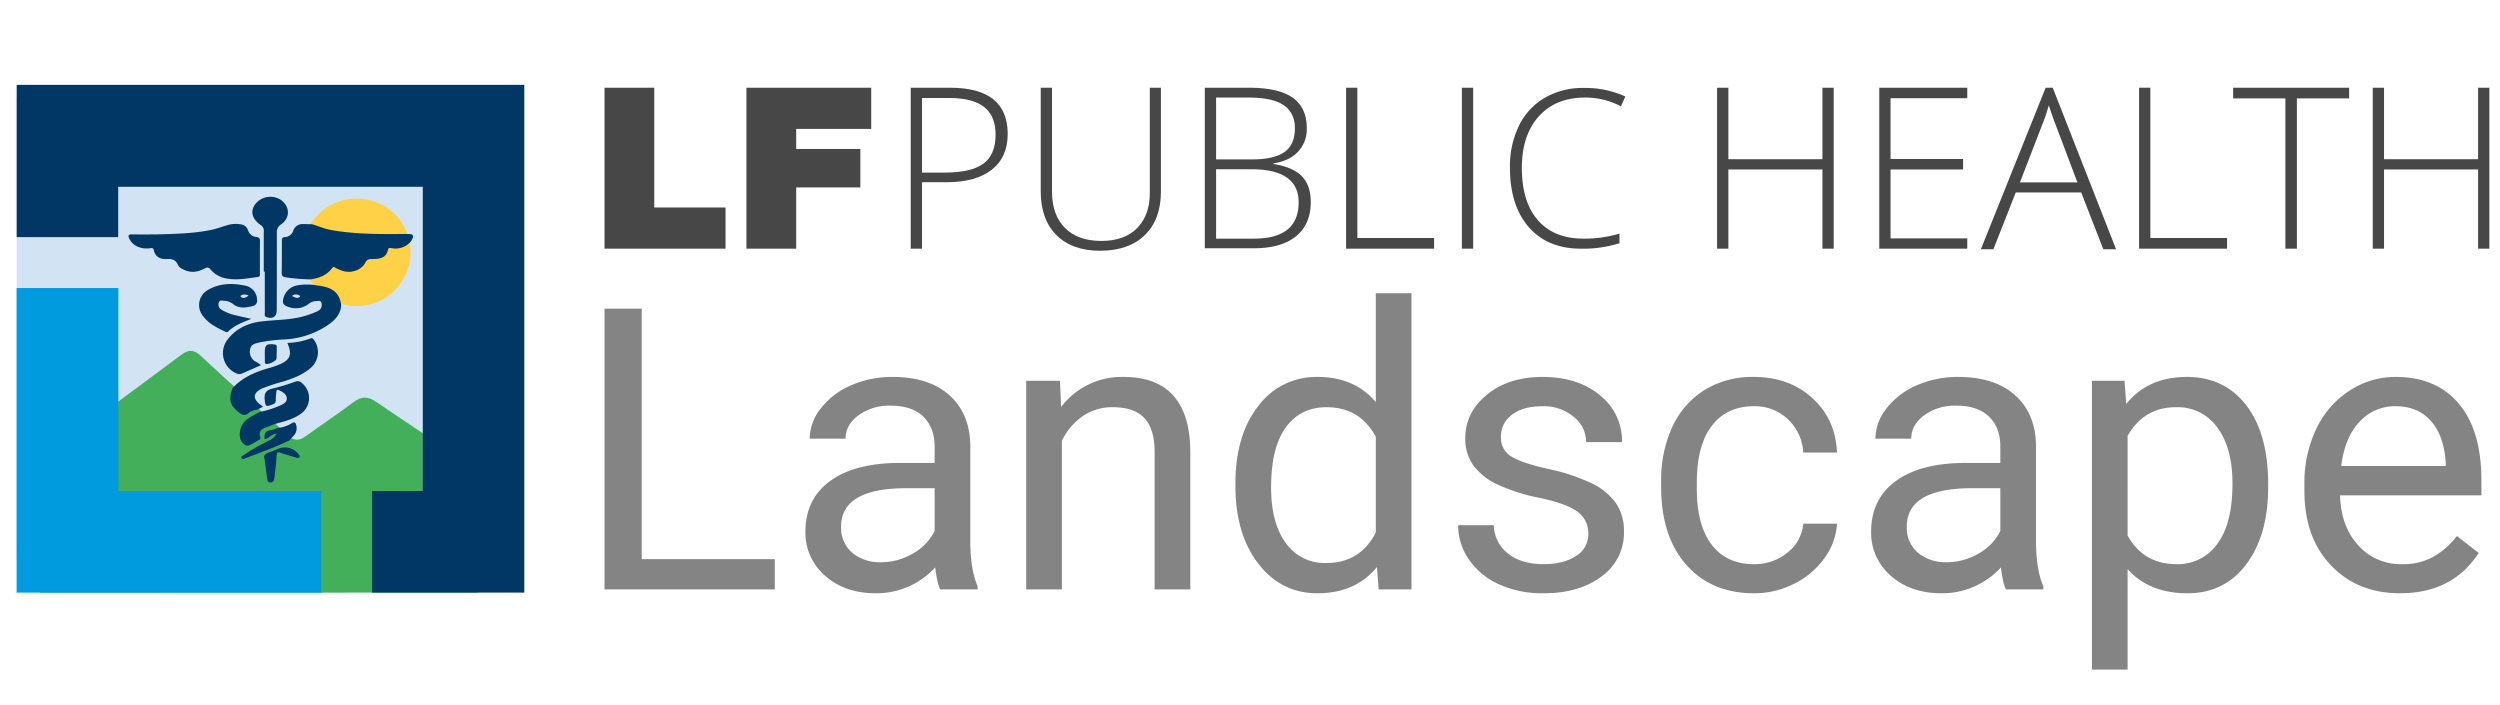 <svg id="Layer_1" data-name="Layer 1" xmlns="http://www.w3.org/2000/svg" xmlns:xlink="http://www.w3.org/1999/xlink" viewBox="0 0 941.051 265.263"><defs><style>.cls-1{fill:none;}.cls-2{fill:#fc0;}.cls-3{fill:#d2e4f4;}.cls-4{fill:#fed147;}.cls-5{clip-path:url(#clip-path);}.cls-6{fill:#43af5a;}.cls-7{fill:#474747;}.cls-8{fill:#666;opacity:0.8;isolation:isolate;}.cls-9{fill:#009ade;}.cls-10{fill:#003764;}</style><clipPath id="clip-path"><rect class="cls-1" x="15.124" y="116.319" width="165.108" height="130.182"/></clipPath></defs><path class="cls-1" d="M742.366,80.211a8.48,8.48,0,0,0,2.715-6.656,9.03,9.03,0,0,0-2.507-6.826q-2.508-2.412-7.486-2.489h-10.068v18.403h9.804Q739.65,82.643,742.366,80.211Zm-12.083,128.324a11.505,11.505,0,0,0,3.962,9.293,15.225,15.225,0,0,0,10.182,3.349,22.22,22.22,0,0,0,11.275-3.076,18.612,18.612,0,0,0,7.721-7.994v-15.17h-9.908q-23.234,0-23.232,13.598Zm-205.609-42.297q-9.295,0-14.487,7.175-5.194,7.175-5.193,21.25,0,12.575,5.193,19.68a16.784,16.784,0,0,0,14.35,7.107q12.024,0,17.56-10.797v-33.96q-5.672-10.454-17.424-10.455Zm14.134-85.235q2.678-2.395,2.678-6.92a9.499,9.499,0,0,0-2.715-7.109,10.472,10.472,0,0,0-7.467-2.734h-11.727v19.157h11.463Q536.13,83.397,538.808,81.003Zm137.415,9.974h15.914l-7.957-22.777-7.957,22.777Zm227.279,74.919a16.864,16.864,0,0,0-12.846,5.57q-5.193,5.569-6.423,15.613h37.035v-.956q-.548-9.636-5.193-14.93-4.647-5.295-12.573-5.297Zm-515.043-101.656h-6.675v39.52h6.222q7.504,0,11.52-4.686,4.017-4.686,4.092-13.455v-3.048q0-8.92-3.884-13.625-3.885-4.706-11.275-4.706Zm-35.845,144.295a11.505,11.505,0,0,0,3.964,9.293,15.224,15.224,0,0,0,10.181,3.349,22.22,22.22,0,0,0,11.275-3.076,18.605,18.605,0,0,0,7.721-7.994v-15.17h-9.907q-23.234,0-23.233,13.598Zm473.127-42.297q-11.479,0-17.22,10.182v35.327q5.671,10.113,17.356,10.113a17.087,17.087,0,0,0,14.452-7.209q5.365-7.208,5.365-21.422-0-12.505-5.33-19.748a17.17,17.17,0,0,0-14.623-7.243Z"/><path class="cls-2" d="M153.901,112.463a25.271,25.271,0,1,0-.25.001Q153.776,112.464,153.901,112.463Z"/><path class="cls-3" d="M6.257,36.61H181.205v173.975H6.257Z"/><g id="gPSyY2"><path class="cls-4" d="M134.307,74.783a20.017,20.017,0,0,1,20.239,19.792q.003.273-.001.545a20.288,20.288,0,0,1-40.575-.1,20.078,20.078,0,0,1,19.916-20.238q.211-.002.422.001Z"/><g class="cls-5"><path class="cls-6" d="M1.813,136.017V61.904c0-9.375,4.116-13.125,14.408-13.125H179.255c9.75,0,13.758,3.553,13.866,12.434q.163,74.459,0,148.918c0,8.98-4.441,12.928-14.408,12.928-54.381.099-108.653,0-163.034,0-9.316,0-13.866-4.244-13.866-12.632ZM97.575,61.015c-25.674,0-51.348.099-76.913-.099-3.9,0-5.633.789-5.633,4.737.108,33.652.108,67.205.108,100.857,0,1.48-.758,3.454,1.3,4.145,1.733.691,2.817-.987,4.008-1.776,15.924-11.744,31.848-23.389,47.664-35.231,2.925-2.171,4.875-2.171,7.583.395,10.724,10.066,21.882,19.836,32.715,29.803,2.275,2.171,4.116,2.171,6.608.395,5.958-4.342,12.133-8.388,17.982-12.829,3.142-2.368,5.525-2.27,8.666-.099,10.833,7.401,21.774,14.606,32.823,21.81,1.3.888,2.6,2.665,4.441,1.875s1.192-2.763,1.192-4.342q0-52.402.108-104.706c0-4.046-1.3-5.132-5.633-5.132-25.674.197-51.348.197-77.021.197Z"/></g></g><polygon class="cls-7" points="227.555 33.023 246.28 33.023 246.28 78.104 273.108 78.104 273.108 93.604 227.555 93.604 227.555 33.023"/><polygon class="cls-7" points="281.055 33.023 327.945 33.023 327.945 48.523 299.701 48.523 299.701 56.075 323.854 56.075 323.854 70.552 299.701 70.552 299.701 93.604 280.976 93.604 280.976 33.023 281.055 33.023"/><path class="cls-7" d="M379.32,50.411c0,5.822-1.967,10.306-5.979,13.454s-9.598,4.721-16.915,4.721h-9.362v25.019H342.815V33.023h14.87C372.082,33.023,379.32,38.845,379.32,50.411Zm-32.257,14.555h8.34c6.845,0,11.723-1.101,14.791-3.383s4.563-5.901,4.563-10.936c0-4.642-1.416-8.104-4.327-10.385s-7.317-3.383-13.375-3.383h-9.992V64.966Z"/><path class="cls-7" d="M436.99,33.023V72.204c0,6.923-2.046,12.431-6.058,16.286-4.012,3.934-9.677,5.901-16.837,5.901-7.002,0-12.509-1.967-16.443-5.901s-5.901-9.441-5.901-16.443v-39.023h4.248V72.204c0,5.822,1.652,10.385,4.878,13.611s7.789,4.878,13.69,4.878c5.743,0,10.228-1.574,13.454-4.799,3.147-3.226,4.799-7.632,4.799-13.296V33.023Z"/><path class="cls-7" d="M453.511,33.023h16.601q11.211,0,16.522,3.776c3.54,2.518,5.271,6.373,5.271,11.487a12.336,12.336,0,0,1-3.226,8.733c-2.124,2.36-5.271,3.855-9.362,4.484v.236c4.799.708,8.418,2.282,10.7,4.563,2.282,2.36,3.383,5.586,3.383,9.756,0,5.586-1.888,9.913-5.586,12.903s-8.969,4.484-15.735,4.484H453.511Zm4.248,26.986h13.375c5.665,0,9.834-.944,12.431-2.832s3.855-4.878,3.855-8.89-1.495-6.923-4.406-8.812-7.238-2.754-13.06-2.754h-12.195V60.009Zm0,3.698V89.827h14.24c11.251,0,16.837-4.563,16.837-13.69,0-8.261-5.979-12.431-17.781-12.431Z"/><path class="cls-7" d="M506.696,93.604V33.023h4.248V89.591h28.874v4.012Z"/><path class="cls-7" d="M550.282,93.604V33.023h4.248V93.604Z"/><path class="cls-7" d="M596.701,36.721q-11.093,0-17.466,7.081c-4.248,4.721-6.373,11.172-6.373,19.433,0,8.418,1.967,14.948,5.979,19.59s9.756,7.002,17.151,7.002a46.655,46.655,0,0,0,13.611-1.888V91.558a45.335,45.335,0,0,1-14.555,2.046c-8.261,0-14.791-2.675-19.512-8.025s-7.159-12.824-7.159-22.422a34.907,34.907,0,0,1,3.383-15.814,24.365,24.365,0,0,1,9.756-10.543A28.585,28.585,0,0,1,596.386,33.102a36.041,36.041,0,0,1,15.42,3.226l-1.652,3.698A28.83,28.83,0,0,0,596.701,36.721Z"/><path class="cls-7" d="M690.246,93.604h-4.248v-29.818h-35.404v29.818h-4.248V33.023h4.248v26.907h35.404v-26.907h4.248Z"/><path class="cls-7" d="M740.519,93.604H707.397V33.023h33.122v3.934h-28.874V59.852h27.3v3.934H711.646v25.963h28.874Z"/><path class="cls-7" d="M783.398,72.44H758.772l-8.418,21.4h-4.721l24.389-60.816h2.675l23.839,60.816h-4.799Zm-23.052-3.776H781.981l-8.261-21.872c-.708-1.731-1.495-4.091-2.518-7.159a64.82,64.82,0,0,1-2.439,7.238Z"/><path class="cls-7" d="M805.191,93.604V33.023h4.248V89.591h28.874v4.012Z"/><path class="cls-7" d="M864.512,93.604h-4.248V37.036H840.595V33.023h43.665v4.012H864.591V93.604Z"/><path class="cls-7" d="M937.051,93.604h-4.248v-29.818h-35.404v29.818h-4.248V33.023h4.248v26.907h35.404v-26.907h4.248Z"/><path class="cls-8" d="M241.563,116.193H227.555V221.869h64.089V210.475H241.564V116.193Zm123.678,51.17q-.291-11.903-7.984-18.69-7.693-6.785-21.265-6.786a38.095,38.095,0,0,0-15.715,3.193,28.494,28.494,0,0,0-11.323,8.674,18.528,18.528,0,0,0-4.173,11.359h13.5q-0-5.152,4.864-8.782a19.579,19.579,0,0,1,12.047-3.629q8.202,0,12.412,4.174,4.208,4.174,4.209,11.212V174.257H338.748q-16.912,0-26.237,6.786-9.327,6.787-9.326,19.052a21.248,21.248,0,0,0,7.438,16.657q7.44,6.569,19.052,6.567a29.955,29.955,0,0,0,22.355-9.725q.726,5.954,1.888,8.274h14.08v-1.162q-2.758-6.385-2.757-17.201ZM351.813,199.878a19.762,19.762,0,0,1-8.2,8.491,23.602,23.602,0,0,1-11.977,3.267,16.171,16.171,0,0,1-10.814-3.558,12.22,12.22,0,0,1-4.209-9.87q0-14.443,24.678-14.444h10.523Zm71.129-57.992a28.615,28.615,0,0,0-23.517,11.323l-.435-9.871H386.29v78.532h13.426v-55.958a23.655,23.655,0,0,1,7.694-9.145,19.381,19.381,0,0,1,11.467-3.484q8.057,0,11.868,4.065,3.81,4.066,3.883,12.556v51.967h13.426V169.976q-.217-28.089-25.112-28.089Zm94.935,9.435q-8.057-9.435-21.846-9.435a27.081,27.081,0,0,0-22.428,10.996q-8.565,10.996-8.564,29.069v1.015q0,18.003,8.602,29.178,8.601,11.177,22.245,11.176,14.371,0,22.427-9.871l.653,8.42h12.339V110.386H517.877Zm0,49.137q-5.878,11.471-18.652,11.468a17.828,17.828,0,0,1-15.242-7.548q-5.517-7.548-5.516-20.904,0-14.951,5.516-22.572,5.514-7.621,15.387-7.621,12.482,0,18.508,11.105Zm81.146-18.58a72.472,72.472,0,0,0-16.294-5.371q-10.055-2.248-13.9-4.717a8.143,8.143,0,0,1-3.846-7.331,10.052,10.052,0,0,1,4.136-8.347q4.137-3.193,11.468-3.194a17.545,17.545,0,0,1,11.794,3.993,12.122,12.122,0,0,1,4.681,9.508h13.5a21.902,21.902,0,0,0-8.31-17.637q-8.313-6.895-21.665-6.896-12.703,0-20.867,6.678-8.166,6.678-8.166,16.331a17.356,17.356,0,0,0,2.868,10.016,23.021,23.021,0,0,0,8.854,7.257,67.622,67.622,0,0,0,16.186,5.226q10.196,2.177,14.298,5.19a9.889,9.889,0,0,1,4.1,8.455,9.479,9.479,0,0,1-4.608,8.238q-4.61,3.086-12.23,3.085-8.274,0-13.319-3.956a13.897,13.897,0,0,1-5.407-10.706h-13.429a22.474,22.474,0,0,0,4.101,12.955,27.134,27.134,0,0,0,11.359,9.326,39.555,39.555,0,0,0,16.693,3.34q13.426,0,21.847-6.351a20.097,20.097,0,0,0,8.419-16.875A18.478,18.478,0,0,0,608.276,189.39a23.773,23.773,0,0,0-9.255-7.512ZM644.348,160.285q5.623-7.366,15.859-7.367a17.951,17.951,0,0,1,12.81,4.9,18.51,18.51,0,0,1,5.77,12.52H691.489q-.582-12.628-9.326-20.539-8.747-7.911-21.955-7.912a34.327,34.327,0,0,0-18.617,4.936,32.057,32.057,0,0,0-12.084,13.862,47.276,47.276,0,0,0-4.21,20.396v2.25q0,18.581,9.473,29.287,9.47,10.707,25.512,10.705a32.997,32.997,0,0,0,15.134-3.628,30.605,30.605,0,0,0,11.43-9.725,24.36,24.36,0,0,0,4.645-12.846H678.787a15.324,15.324,0,0,1-5.95,10.886,19.342,19.342,0,0,1-12.557,4.355q-10.381,0-15.968-7.33-5.59-7.33-5.588-20.904v-2.541q0-13.935,5.624-21.302Zm122.045,7.077q-.291-11.903-7.984-18.69-7.693-6.785-21.265-6.786a38.095,38.095,0,0,0-15.714,3.193,28.484,28.484,0,0,0-11.323,8.674,18.529,18.529,0,0,0-4.174,11.359h13.5q0-5.152,4.864-8.782a19.58,19.58,0,0,1,12.048-3.629q8.201,0,12.411,4.174t4.21,11.212V174.257H739.901q-16.912,0-26.238,6.786-9.326,6.787-9.326,19.052a21.248,21.248,0,0,0,7.44,16.657q7.439,6.569,19.051,6.567a29.957,29.957,0,0,0,22.356-9.725q.723,5.954,1.887,8.274h14.08v-1.162q-2.76-6.385-2.758-17.201Zm-13.426,32.516a19.769,19.769,0,0,1-8.202,8.491,23.601,23.601,0,0,1-11.976,3.267,16.172,16.172,0,0,1-10.815-3.558,12.22,12.22,0,0,1-4.208-9.87q0-14.443,24.677-14.444h10.524ZM823.151,141.886q-14.588,0-22.79,10.162l-.653-8.71H787.441V252.063h13.428V214.249q8.2,9.073,22.499,9.071,14.007,0,22.21-10.959,8.2-10.959,8.201-28.887v-1.233q-0-19.015-8.238-29.687-8.238-10.669-22.391-10.669Zm11.503,62.819a18.15,18.15,0,0,1-15.351,7.658q-12.409,0-18.434-10.743V164.095q6.097-10.814,18.29-10.815a18.238,18.238,0,0,1,15.532,7.693q5.662,7.694,5.661,20.976,0,15.098-5.699,22.754Zm67.101-62.819a31.384,31.384,0,0,0-17.383,5.19A34.808,34.808,0,0,0,871.889,161.447a47.129,47.129,0,0,0-4.464,20.867v2.467q0,17.565,10.016,28.052,10.016,10.489,25.984,10.487,19.742,0,29.612-15.168l-8.2-6.387a30.257,30.257,0,0,1-8.638,7.693,23.389,23.389,0,0,1-12.048,2.903,21.331,21.331,0,0,1-16.513-7.149q-6.495-7.148-6.785-18.762h53.202v-5.589q0-18.797-8.493-28.887-8.49-10.089-23.806-10.089Zm18.871,33.532h-39.338q1.306-10.67,6.822-16.584a17.913,17.913,0,0,1,13.645-5.916q8.418,0,13.355,5.625,4.935,5.626,5.516,15.858Z"/><path class="cls-9" d="M44.545,184.849V108.422H6.257V223.069H120.951V184.849Z"/><path class="cls-10" d="M197.355,31.937H6.283V89.272h38.208V70.324H159.149V184.849H140.066v38.22h57.289Z"/><path class="cls-10" d="M58.637,88.239c7.069-.204,14.144-.281,21.098-1.757,1.99-.423,3.91-1.168,5.869-1.743a11.212,11.212,0,0,1,4.895-.312A3.223,3.223,0,0,1,93.337,86.573a3.575,3.575,0,0,0,3.137,2.626c1.117.137,1.402.607,1.388,1.662-.052,3.965-.02,7.93-.027,11.895-.001.643.152,1.4-.815,1.518-3.922.475-7.817,1.351-11.809.541a9.916,9.916,0,0,1-5.911-3.336c-.743-.902-1.22-.973-2.236-.427-2.688,1.444-5.484,1.81-8.305.242a3.627,3.627,0,0,1-1.765-1.54c-.8-1.992-2.222-2.348-4.199-2.242-2.348.126-4.321-.726-4.913-3.347-.258-1.142-1.047-.721-1.723-.667-3.413.275-6.13-1.027-7.402-3.509-.567-1.105-.689-1.807.96-1.77C52.689,88.287,55.664,88.239,58.637,88.239Z"/><path class="cls-10" d="M153.917,88.077c2.539.133,1.393,1.492.879,2.64a7.6,7.6,0,0,1-7.228,2.731c-.564-.072-1.311-.34-1.491.487-.783,3.591-3.655,3.526-6.357,3.593a2.102,2.102,0,0,0-2.154,1.263,6.584,6.584,0,0,1-4.465,3.29c-2.415.656-4.537-.117-6.637-1.154-.472-.233-.862-.831-1.456-.014-2.004,2.755-4.941,3.799-8.166,4.25a67.42,67.42,0,0,1-9.253-.768c-1.187-.17-1.559-.632-1.544-1.758.054-4.022.063-8.046.06-12.069-.001-.785.223-1.257,1.079-1.311a3.499,3.499,0,0,0,3.227-2.482,3.651,3.651,0,0,1,3.708-2.43c1.119.007,2.238.043,3.357.066,2.285.641,4.454,1.648,6.804,2.09C134.09,88.349,144.008,88.114,153.917,88.077Z"/><path class="cls-10" d="M128.439,114.888c-.219,3.633-2.598,5.836-5.318,7.679a32.236,32.236,0,0,1-15.801,5.2,60.404,60.404,0,0,0-9.628,1.134c-1.492.368-3.226.577-3.535,2.608a4.175,4.175,0,0,0,2.35,4.763c.574.298,1.092.702,1.788,1.158-2.506,1.108-4.833,2.144-7.166,3.166a2.548,2.548,0,0,1-2.282-.107,8.302,8.302,0,0,1-2.906-13.014c3.187-3.975,7.569-5.884,12.504-6.489,4.776-.586,9.626-.485,14.354-1.567a32.523,32.523,0,0,0,6.191-2.028,5.713,5.713,0,0,0,1.362-.793,2.459,2.459,0,0,0,.562-2.752c-.277-.903-1.215-.479-1.894-.503a4.408,4.408,0,0,0-2.887,1.106,8.002,8.002,0,0,1-7.524,1.097c-2.019-.594-2.493-1.611-1.82-3.626a6.522,6.522,0,0,1,4.877-4.466,21.472,21.472,0,0,1,6.308-.223c.577.087,1.155.19,1.736.259C125.295,108.152,127.841,110.308,128.439,114.888Zm-18.511-3.417c1.015.384,1.733.982,2.695.438.266-.15.413-.469.218-.613a2.539,2.539,0,0,0-2.551-.197C110.237,111.121,110.201,111.19,109.929,111.471Z"/><path class="cls-10" d="M96.714,154.24a5.809,5.809,0,0,0-3.244,1.317c-1.345,1.056-2.323.642-3.47-.249-3.468-2.695-4.084-4.984-2.398-9.296,3.646-3.893,8.314-5.933,13.321-7.373a39.155,39.155,0,0,0,3.754-1.232c4.583-1.837,5.409-3.763,3.496-8.318a27.031,27.031,0,0,0,8.652-1.675c.687-.274,1.066.061,1.435.647a7.837,7.837,0,0,1-1.787,10.817c-2.864,2.355-6.272,3.594-9.742,4.7a71.381,71.381,0,0,0-7.89,2.575c-3.651,1.651-3.894,3.905-.703,6.269.254.188.503.384.895.684Z"/><path class="cls-10" d="M99.282,102.228c0-5.023-.011-10.046.01-15.069a2.422,2.422,0,0,0-1.038-2.35c-3.444-2.397-4.17-5.297-2.153-7.99a7.229,7.229,0,0,1,9.907-1.376c3.218,2.593,3.172,6.655-.228,9.045A3.315,3.315,0,0,0,104.207,87.587c.033,9.716-.01,19.432-.037,29.148-.007,2.465-1.485,3.443-3.858,2.62-.924-.32-.618-1.07-.621-1.662-.025-5.155-.014-10.31-.014-15.465Z"/><path class="cls-10" d="M103.347,159.634c-1.158.452-2.313.912-3.475,1.354-1.619.616-2.584,1.595-1.902,3.456a.8.8,0,0,1-.418,1.131c-1.268.694-2.487,1.496-3.805,2.075-1.32.58-3.201-1.185-3.427-3.171a7.062,7.062,0,0,1,3.19-6.968c1.281-.896,2.698-1.599,4.054-2.389a38.18,38.18,0,0,0,8.252-2.647c1.158-.532,2.372-1.319,2.114-2.771-.278-1.562-1.71-2.261-3.05-2.876-.652-.299-.812.176-.858.674-.098,1.051-.222,2.104-.224,3.157a1.411,1.411,0,0,1-.99,1.491c-2.742,1.168-2.983.919-3.189-2.027-.153-2.186.621-3.237,2.693-3.79a77.804,77.804,0,0,0,8.893-2.693,2.259,2.259,0,0,1,2.526.611,7.258,7.258,0,0,1-.82,11.731C110.028,157.961,106.652,158.724,103.347,159.634Z"/><path class="cls-10" d="M94.617,120.024c-3.287,1.312-6.39,2.436-8.779,4.819-.307.306-.757.147-1.123-.028-3.162-1.515-6.312-3.027-8.425-6.032a6.505,6.505,0,0,1,1.746-9.503c4.479-2.747,9.445-2.76,14.364-1.747a5.54,5.54,0,0,1,4.366,5.266,2.066,2.066,0,0,1-1.589,2.405c-2.519.585-5.063,1.102-7.383-.706a5.663,5.663,0,0,0-3.27-1.271c-.801-.034-1.852-.465-2.163.698a2.211,2.211,0,0,0,.937,2.611,16.793,16.793,0,0,0,4.914,2.035C90.234,119.07,92.275,119.496,94.617,120.024Zm-1.067-8.742a2.793,2.793,0,0,0-2.848-.056c-.26.147-.147.487.102.635C91.828,112.468,92.621,111.947,93.55,111.282Z"/><path class="cls-10" d="M109.24,165.628c-5.387,2.676-11.069,4.628-16.664,6.796-.508.197-1.151.79-1.59.088-.499-.797.465-.965.856-1.258a66.352,66.352,0,0,1,8.02-4.708c1.469-.808,3.179-1.36,4.025-3.022.059-.095.193-.233.167-.276-.149-.25-.273-.065-.393.054-1.485.28-2.436,1.683-4.03,2.019-.227-1.798.116-3.048,2.049-3.378a6.124,6.124,0,0,0,2.565-.83,12.358,12.358,0,0,0,5.575-1.785c1.191-.699,1.417-.187,1.705.797a4.16,4.16,0,0,1-.928,3.855C110.17,164.553,109.441,164.874,109.24,165.628Z"/><path class="cls-10" d="M99.67,133.548c0-.264-.001-.527 0-.791.009-2.992.577-3.443,3.643-3.109.718.078.89.354.873.979-.04,1.449-.008,2.902-.1,4.347-.059.928-3.198,2.411-4.053,1.976-.445-.226-.336-.662-.347-1.03-.022-.79-.007-1.582-.007-2.372Z"/><path class="cls-10" d="M99.6,172.807c-.726-1.526.686-2.249,2.458-2.802a27.491,27.491,0,0,0,2.569-1.038,6.46,6.46,0,0,1,7.917,2.234c.189.266.473.515.203.859a.898.898,0,0,1-1.071.247c-1.953-.598-3.938-1.106-5.855-1.802-1.194-.434-1.612-.308-1.692,1.066-.154,2.629-.494,5.247-.77,7.868a9.513,9.513,0,0,1-.233,1.16,1.25,1.25,0,0,1-1.483.998c-.736-.047-.963-.514-1.045-1.194C100.324,178.115,100.002,175.832,99.6,172.807Z"/></svg>